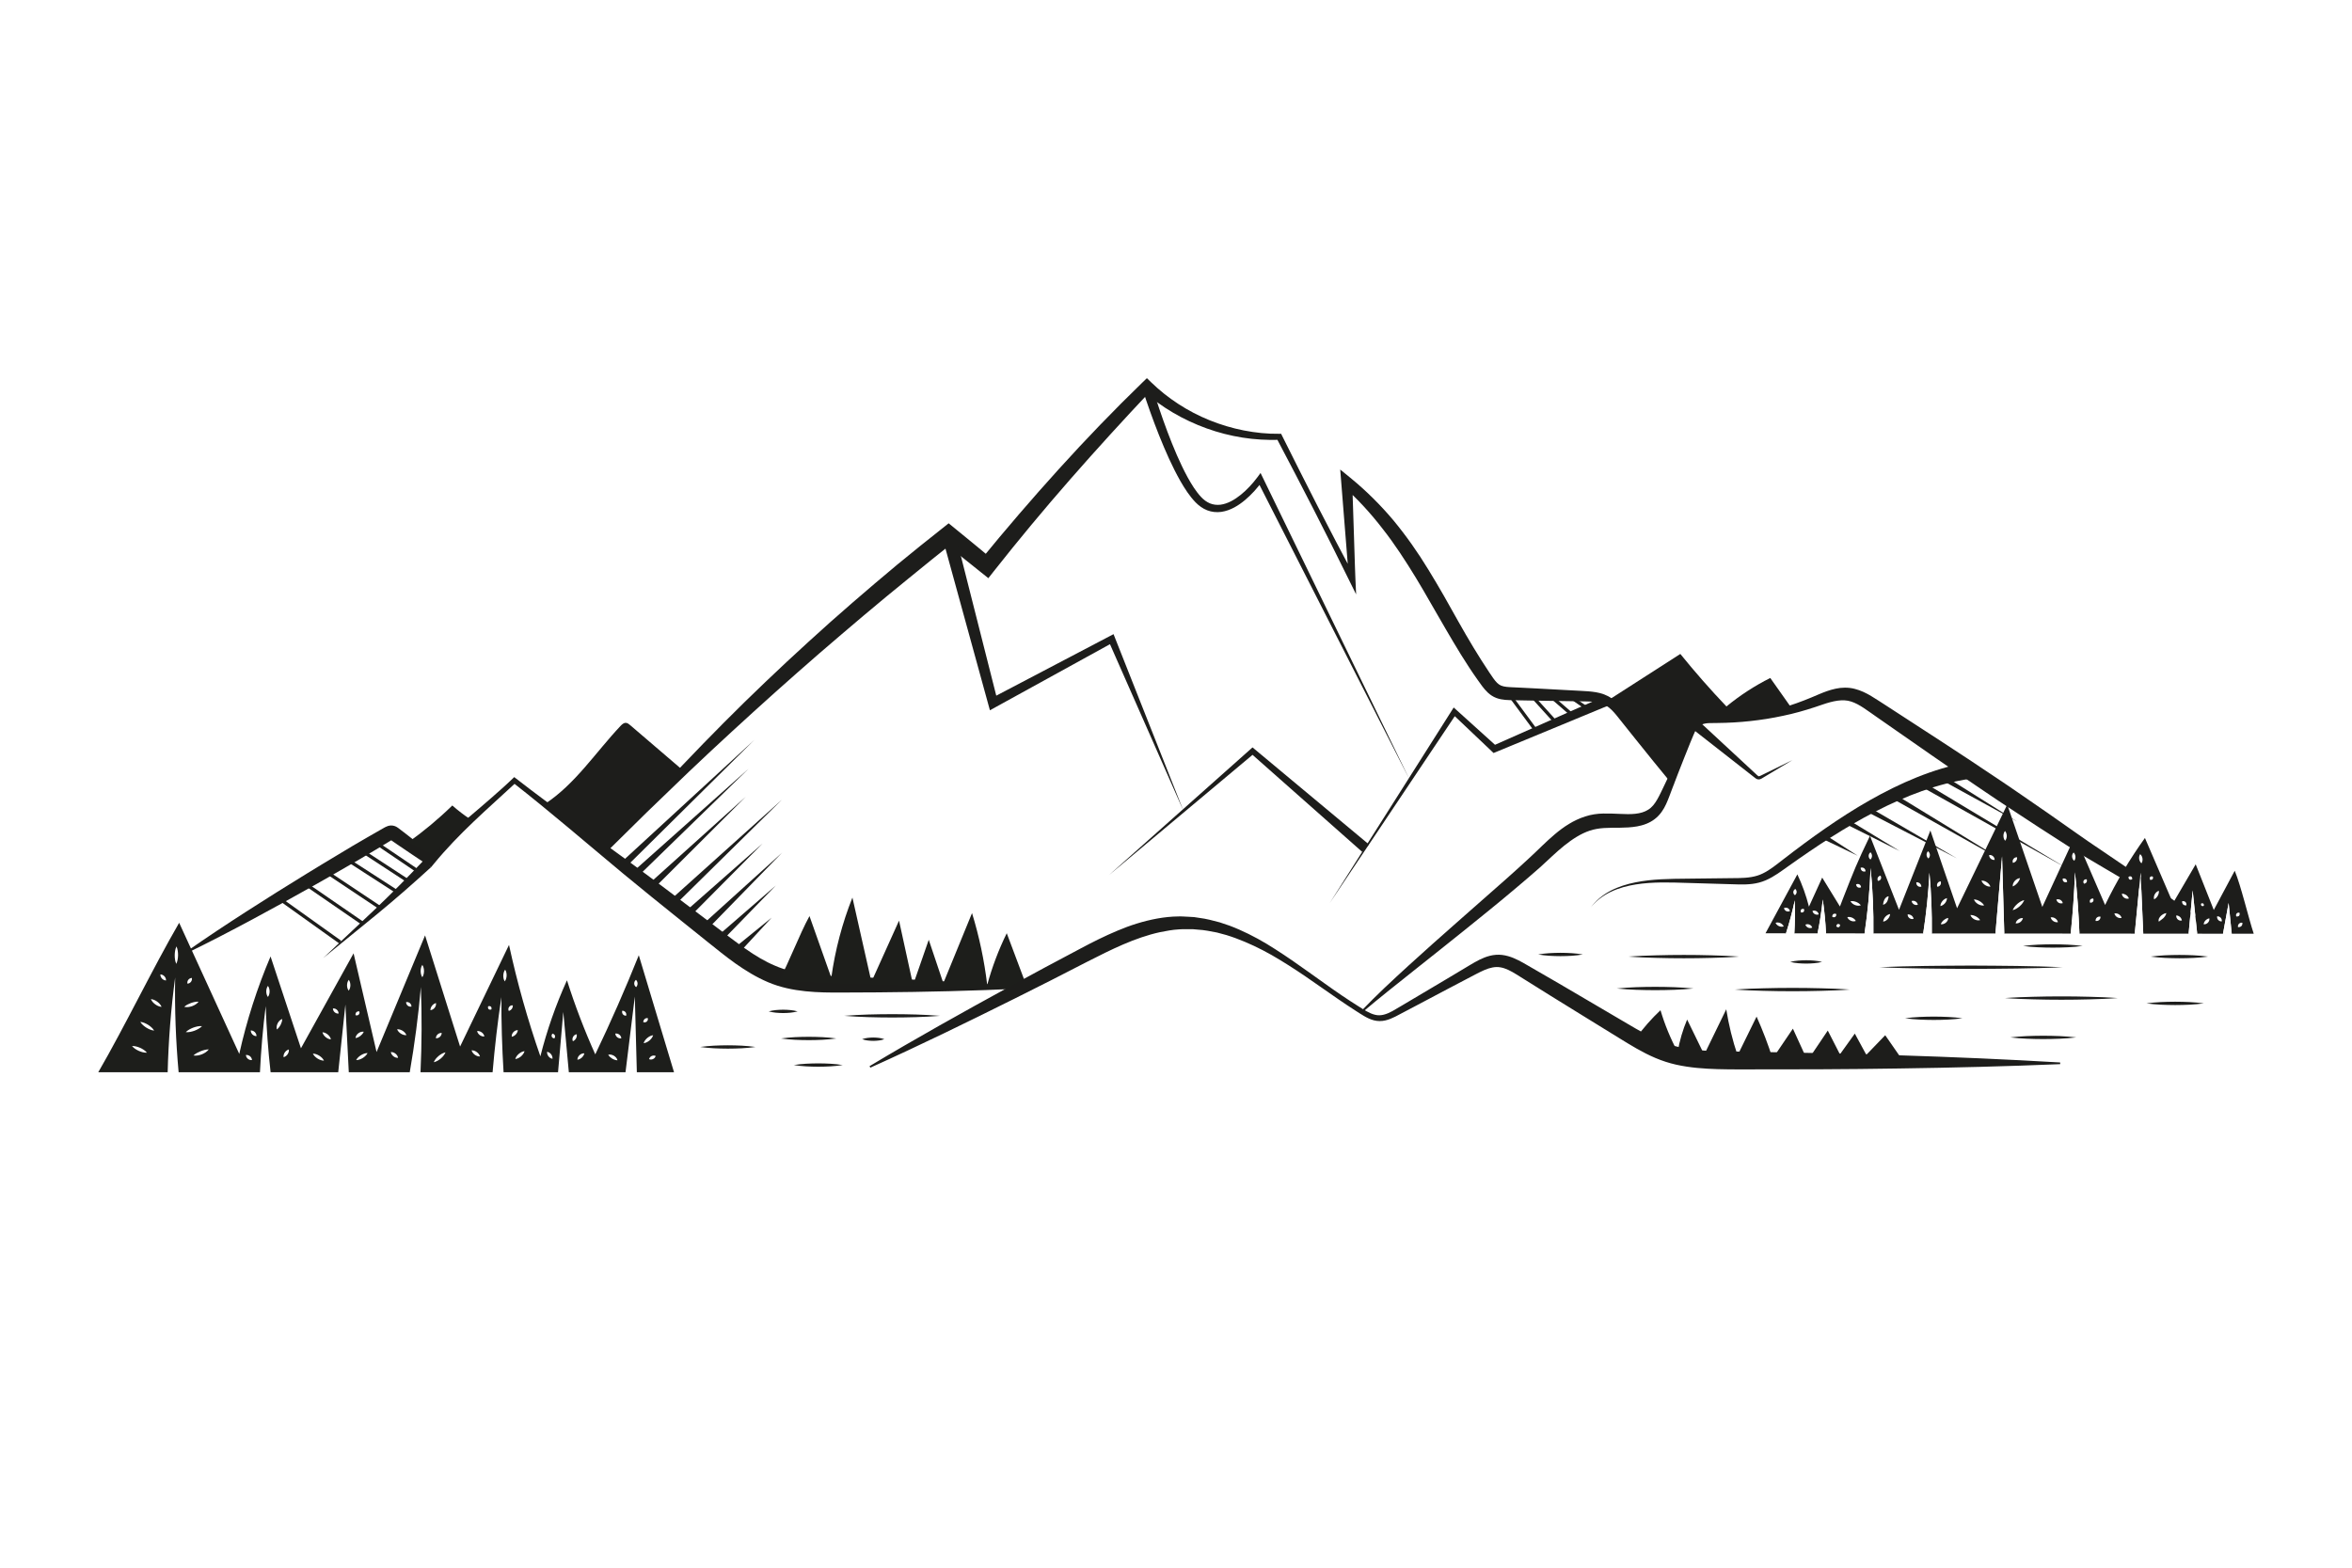 <?xml version="1.0" encoding="utf-8"?>
<!-- Generator: Adobe Illustrator 27.5.0, SVG Export Plug-In . SVG Version: 6.00 Build 0)  -->
<svg version="1.1" xmlns="http://www.w3.org/2000/svg" xmlns:xlink="http://www.w3.org/1999/xlink" x="0px" y="0px"
	 viewBox="0 0 750 500" style="enable-background:new 0 0 750 500;" xml:space="preserve">
<g id="BACKGROUND">
	<rect style="fill:#FFFFFF;" width="750" height="500"/>
</g>
<g id="OBJECTS">
	<g>
		<g>
			<path style="fill:#1D1D1B;" d="M59.74,303.305c6.184-4.337,12.479-8.492,18.816-12.577c6.338-4.084,12.728-8.082,19.151-12.024
				c3.198-1.995,6.447-3.901,9.668-5.857l4.842-2.914l4.882-2.846c1.623-0.955,3.255-1.896,4.904-2.807
				c0.46-0.226,0.623-0.431,1.686-0.83c0.263-0.083,0.582-0.155,0.95-0.169c0.366-0.016,0.78,0.043,1.098,0.145
				c0.656,0.21,1.023,0.497,1.273,0.672l2.263,1.728c2.967,2.322,5.938,4.639,8.879,6.997l-2.338,0.246
				c4.386-4.483,9.108-8.518,13.807-12.524c2.336-2.019,4.719-3.976,7.016-6.023c2.311-2.032,4.623-4.058,6.833-6.188l0.505-0.487
				l0.562,0.437c12.021,9.353,24.516,18.096,36.819,27.088c6.151,4.496,12.214,9.105,18.295,13.69l9.108,6.896
				c3.039,2.312,6.038,4.613,9.06,6.719c3.02,2.113,6.124,3.989,9.376,5.348c3.221,1.387,6.636,2.22,10.25,2.673
				c3.603,0.455,7.334,0.573,11.135,0.737l11.417,0.464c15.221,0.669,30.438,1.565,45.648,2.855l-0.01,0.533
				c-15.246,0.744-30.486,1.095-45.721,1.217l-11.426,0.055c-3.809,0.024-7.706,0.004-11.672-0.415
				c-3.944-0.411-8.042-1.243-11.834-2.855c-3.776-1.595-7.212-3.71-10.419-5.968c-3.212-2.271-6.167-4.724-9.142-7.082
				l-8.908-7.152c-5.93-4.78-11.878-9.536-17.737-14.406c-11.719-9.74-23.245-19.727-35.246-29.105l1.066-0.049l-6.825,6.261
				c-2.298,2.055-4.531,4.177-6.769,6.284c-4.445,4.245-8.724,8.65-12.574,13.338l-0.953,1.161l-1.385-0.914
				c-3.146-2.077-6.263-4.193-9.383-6.305l-2.303-1.597c-0.133-0.096-0.166-0.073,0.037,0.002c0.093,0.033,0.27,0.063,0.401,0.056
				c0.133-0.004,0.22-0.025,0.259-0.036c0.172-0.083-0.439,0.269-0.799,0.5c-1.596,0.999-3.209,1.969-4.831,2.924l-4.853,2.886
				l-4.892,2.817c-3.269,1.866-6.509,3.78-9.801,5.607c-6.557,3.699-13.146,7.344-19.787,10.902
				c-6.643,3.556-13.327,7.044-20.123,10.349L59.74,303.305z"/>
		</g>
		<g>
			<path style="fill:#1D1D1B;" d="M192.571,271.83c2.039-2.36,4.058-4.741,6.12-7.083l6.23-6.989l6.308-6.922l6.428-6.811
				c8.61-9.046,17.403-17.928,26.453-26.547l6.814-6.436l6.896-6.35l6.958-6.284l7.049-6.182l7.115-6.107l7.175-6.037l7.272-5.92
				l7.337-5.839l1.784-1.42l1.77,1.447l6.106,4.991l6.074,5.031l-3.897,0.413c8.115-9.946,16.483-19.682,25.094-29.194
				c8.61-9.513,17.512-18.759,26.722-27.684l1.341-1.299l1.277,1.244c5.347,5.209,11.767,9.38,18.763,12.202
				c3.497,1.412,7.134,2.498,10.847,3.229c3.712,0.722,7.503,1.128,11.297,1.072l0.612-0.009l0.267,0.533l5.707,11.398l5.776,11.362
				l5.869,11.315l5.964,11.266l-1.956,0.53c-0.17-2.581-0.401-5.158-0.6-7.738l-0.619-7.737l-1.233-15.473l-0.323-4.052l3.209,2.62
				c5,4.083,9.61,8.663,13.775,13.607c4.114,4.985,7.828,10.279,11.156,15.751c1.677,2.729,3.292,5.483,4.882,8.239l4.663,8.288
				c3.099,5.506,6.31,10.898,9.776,16.092c0.881,1.302,1.732,2.64,2.562,3.439c0.429,0.413,0.82,0.691,1.285,0.883
				c0.476,0.199,1.07,0.328,1.746,0.404c0.673,0.077,1.438,0.104,2.241,0.144l2.375,0.112l4.75,0.241l9.498,0.512l4.749,0.256
				c1.568,0.084,3.21,0.159,4.918,0.451c1.691,0.29,3.499,0.883,5.003,1.979c1.485,1.078,2.594,2.424,3.564,3.734
				c1.884,2.615,3.653,5.203,5.485,7.806c3.639,5.195,7.23,10.427,10.788,15.683l-0.427,0.319c-4.036-4.898-8.04-9.821-11.995-14.78
				l-5.924-7.412c-0.971-1.186-1.984-2.251-3.116-2.981c-1.113-0.72-2.412-1.09-3.847-1.267c-1.431-0.178-2.967-0.157-4.565-0.189
				l-4.755-0.073l-9.511-0.147l-4.755-0.089l-2.377-0.052c-0.781-0.02-1.602-0.023-2.507-0.101c-0.898-0.08-1.88-0.235-2.883-0.616
				c-1.018-0.379-1.955-1.02-2.676-1.693c-0.734-0.679-1.314-1.398-1.828-2.079c-0.512-0.682-0.955-1.32-1.426-1.982
				c-3.736-5.247-7.008-10.767-10.215-16.259l-4.76-8.234c-1.564-2.744-3.142-5.468-4.771-8.149
				c-3.279-5.346-6.655-10.599-10.507-15.484c-3.785-4.933-8.003-9.527-12.644-13.685l2.886-1.431l0.504,15.514l0.25,7.757
				c0.091,2.585,0.149,5.173,0.269,7.756l0.228,4.937l-2.185-4.407l-5.662-11.421l-5.757-11.372l-5.85-11.325l-5.919-11.289
				l0.878,0.524c-3.919,0.111-7.857-0.096-11.742-0.716c-3.884-0.611-7.715-1.596-11.427-2.932
				c-7.419-2.672-14.395-6.719-20.341-12.033l2.618-0.055c-8.756,9.281-17.351,18.702-25.747,28.294
				c-8.397,9.591-16.545,19.396-24.435,29.401l-1.708,2.166l-2.189-1.753l-6.156-4.93l-6.124-4.97l3.554,0.027l-7.282,5.819
				l-7.233,5.88l-7.214,5.904l-7.157,5.975l-7.105,6.038l-7.076,6.073l-7.017,6.143l-6.977,6.192
				c-9.255,8.308-18.438,16.709-27.46,25.29l-13.453,12.964l-13.313,13.131L192.571,271.83z"/>
		</g>
		<g>
			<polygon style="fill:#1D1D1B;" points="304.55,170.008 318.173,223.794 315.906,222.809 353.947,202.854 355.082,202.259 
				355.541,203.419 377.426,258.722 353.435,204.299 355.028,204.864 317.397,225.582 315.662,226.537 315.129,224.598 
				300.425,171.098 			"/>
		</g>
		<g>
			<path style="fill:#1D1D1B;" d="M367.249,122.767c1.501,5.041,3.201,10.083,5.055,15.026c1.878,4.935,3.9,9.833,6.393,14.419
				c1.257,2.271,2.631,4.508,4.31,6.31c0.842,0.886,1.753,1.576,2.812,2.02c1.046,0.432,2.183,0.563,3.332,0.435
				c2.314-0.289,4.563-1.594,6.529-3.188c1.969-1.599,3.775-3.547,5.279-5.579l1.004-1.357l0.719,1.479l46.871,96.457
				l-48.666-95.564l1.723,0.123c-1.621,2.276-3.432,4.296-5.558,6.102c-2.115,1.763-4.598,3.359-7.603,3.811
				c-1.489,0.203-3.083,0.054-4.511-0.51c-1.42-0.552-2.682-1.492-3.688-2.518c-1.995-2.07-3.455-4.396-4.822-6.748
				c-2.684-4.729-4.825-9.666-6.827-14.643c-1.979-4.993-3.781-10.018-5.415-15.155L367.249,122.767z"/>
		</g>
		<g>
			<polygon style="fill:#1D1D1B;" points="513.024,224.963 476.951,239.884 476.268,240.167 475.752,239.677 463.129,227.695 
				464.496,227.526 424.013,288.045 462.986,226.542 463.552,225.648 464.354,226.372 477.27,238.038 476.072,237.831 
				511.764,222.022 			"/>
		</g>
		<g>
			<path style="fill:#1D1D1B;" d="M628.369,248.37c-10.509,1.509-20.706,5.48-30.337,10.463
				c-9.654,5.005-18.814,11.052-27.755,17.415c-2.224,1.563-4.484,3.329-7.213,4.508c-1.356,0.592-2.84,0.976-4.282,1.151
				c-1.449,0.183-2.878,0.201-4.274,0.178l-16.525-0.486c-5.5-0.175-10.993-0.366-16.402,0.493
				c-2.693,0.433-5.356,1.137-7.832,2.301c-2.467,1.167-4.719,2.839-6.456,4.981c1.647-2.211,3.85-3.997,6.305-5.285
				c2.463-1.285,5.145-2.113,7.862-2.665c5.453-1.098,11.043-1.131,16.535-1.182l16.506-0.192c2.712-0.055,5.32-0.327,7.585-1.457
				c2.307-1.102,4.376-2.833,6.575-4.522c8.735-6.753,17.751-13.244,27.451-18.773c9.682-5.498,20.122-10.104,31.395-12.192
				L628.369,248.37z"/>
		</g>
		<g>
			<path style="fill:#1D1D1B;" d="M137.465,276.567c-5.538,5.068-11.193,10.026-16.984,14.792l-17.416,14.198l16.354-15.395
				c5.42-5.151,10.666-10.456,15.803-15.878L137.465,276.567z"/>
		</g>
		
			<line style="fill:none;stroke:#1D1D1B;stroke-width:1.067;stroke-miterlimit:10;" x1="133.24" y1="277.838" x2="120.403" y2="269.154"/>
		
			<line style="fill:none;stroke:#1D1D1B;stroke-width:1.067;stroke-miterlimit:10;" x1="130.219" y1="281.047" x2="116.061" y2="271.797"/>
		
			<line style="fill:none;stroke:#1D1D1B;stroke-width:1.067;stroke-miterlimit:10;" x1="126.632" y1="284.445" x2="111.719" y2="274.817"/>
		
			<line style="fill:none;stroke:#1D1D1B;stroke-width:1.067;stroke-miterlimit:10;" x1="120.969" y1="289.353" x2="104.545" y2="278.404"/>
		
			<line style="fill:none;stroke:#1D1D1B;stroke-width:1.067;stroke-miterlimit:10;" x1="115.872" y1="294.639" x2="98.315" y2="282.557"/>
		
			<line style="fill:none;stroke:#1D1D1B;stroke-width:1.067;stroke-miterlimit:10;" x1="108.509" y1="300.492" x2="90.009" y2="287.277"/>
		
			<line style="fill:none;stroke:#1D1D1B;stroke-width:1.067;stroke-miterlimit:10;" x1="500.666" y1="222.184" x2="506.355" y2="226.141"/>
		
			<line style="fill:none;stroke:#1D1D1B;stroke-width:1.067;stroke-miterlimit:10;" x1="495.347" y1="222.802" x2="501.037" y2="227.749"/>
		
			<line style="fill:none;stroke:#1D1D1B;stroke-width:1.067;stroke-miterlimit:10;" x1="488.792" y1="222.307" x2="495.965" y2="230.223"/>
		
			<line style="fill:none;stroke:#1D1D1B;stroke-width:1.067;stroke-miterlimit:10;" x1="481.494" y1="221.813" x2="489.534" y2="232.697"/>
		<g>
			<g>
				<polygon style="fill:#1D1D1B;" points="619.92,247.413 643.179,262.003 619.109,248.792 				"/>
			</g>
			<g>
				<polygon style="fill:#1D1D1B;" points="612.966,249.231 658.734,276.731 612.163,250.615 				"/>
			</g>
			<g>
				<polygon style="fill:#1D1D1B;" points="604.033,253.204 640.862,275.738 603.224,254.584 				"/>
			</g>
			<g>
				<polygon style="fill:#1D1D1B;" points="596.071,257.496 623.983,273.752 595.3,258.898 				"/>
			</g>
			<g>
				<polygon style="fill:#1D1D1B;" points="589.122,261.303 605.78,271.435 588.348,262.703 				"/>
			</g>
			<g>
				<polygon style="fill:#1D1D1B;" points="581.513,265.938 592.376,272.925 580.733,267.335 				"/>
			</g>
		</g>
		<g>
			<g>
				<polygon style="fill:#1D1D1B;" points="198.148,274.977 240.505,236.02 199.621,276.52 				"/>
			</g>
			<g>
				<polygon style="fill:#1D1D1B;" points="202.305,277.621 238.704,245.183 203.759,279.183 				"/>
			</g>
			<g>
				<polygon style="fill:#1D1D1B;" points="207.203,281.641 237.812,254.1 208.671,283.189 				"/>
			</g>
			<g>
				<polygon style="fill:#1D1D1B;" points="214.786,286.097 249.405,254.992 216.248,287.651 				"/>
			</g>
			<g>
				<polygon style="fill:#1D1D1B;" points="219.244,290.111 243.163,269.038 220.708,291.663 				"/>
			</g>
			<g>
				<polygon style="fill:#1D1D1B;" points="224.364,294.578 249.405,271.936 225.844,296.114 				"/>
			</g>
			<g>
				<polygon style="fill:#1D1D1B;" points="228.386,298.907 247.399,282.415 229.85,300.458 				"/>
			</g>
			<g>
				<polygon style="fill:#1D1D1B;" points="234.406,302.149 246.061,292.671 235.867,303.704 				"/>
			</g>
		</g>
		<g>
			<path style="fill:#1D1D1B;" d="M541.887,230.151l14.04,13.016l3.51,3.254l0.876,0.813c0.301,0.273,0.433,0.372,0.618,0.344
				c0.219-0.02,0.605-0.242,0.961-0.41l1.074-0.527l8.594-4.215l-8.213,4.918l-1.027,0.615c-0.352,0.189-0.632,0.444-1.197,0.6
				c-0.276,0.074-0.646,0.035-0.903-0.089c-0.264-0.117-0.455-0.27-0.62-0.397l-0.944-0.738l-3.769-2.95l-15.078-11.798
				L541.887,230.151z"/>
		</g>
		<path style="fill:#1D1D1B;" d="M217.567,245.515c-5.537-4.744-11.074-9.488-16.611-14.231c-0.406-0.347-0.854-0.713-1.387-0.736
			c-0.679-0.029-1.239,0.497-1.705,0.991c-7.961,8.437-14.433,18.552-24.144,24.898c6.36,4.798,12.313,11.317,19.048,15.573
			L217.567,245.515z"/>
		<path style="fill:#1D1E1B;" d="M150.013,261.333c-2.024-1.345-3.956-2.827-5.781-4.431c-4.381,4.272-9.092,8.207-14.076,11.757
			c2.658,1.094,5.202,2.461,7.582,4.074"/>
		<g>
			<path style="fill:#1D1D1B;" d="M434.082,322.445c4.821-5.053,9.946-9.79,15.084-14.493c5.152-4.69,10.351-9.322,15.576-13.916
				l15.64-13.785c2.598-2.3,5.156-4.63,7.681-6.976c2.496-2.297,4.936-4.845,7.729-7.189c2.766-2.341,5.958-4.502,9.717-5.69
				c1.858-0.61,3.89-0.907,5.745-0.928c1.869-0.047,3.648,0.057,5.356,0.118c3.396,0.176,6.618,0.163,8.95-1.334
				c2.357-1.404,3.633-4.696,5.181-7.837c1.486-3.148,3.011-6.278,4.446-9.448l2.174-4.745l1.05-2.388
				c0.352-0.796,0.722-1.656,1.315-2.462c0.578-0.817,1.483-1.489,2.417-1.829c0.941-0.352,1.89-0.475,2.799-0.536
				c1.826-0.083,3.489-0.05,5.227-0.155c3.443-0.157,6.867-0.61,10.253-1.209c3.381-0.639,6.719-1.478,9.985-2.523
				c3.289-1.052,6.402-2.293,9.624-3.695c1.634-0.685,3.363-1.355,5.267-1.764c1.884-0.423,4.037-0.487,6.057,0.025
				c2.005,0.496,3.774,1.38,5.349,2.325c1.588,0.958,2.995,1.903,4.47,2.841c11.662,7.583,23.365,15.099,34.895,22.876
				c5.801,3.834,11.476,7.858,17.217,11.784c5.715,3.965,11.34,8.07,17.136,11.909c11.529,7.777,22.951,15.725,34.198,23.969
				l-0.286,0.45c-12.256-6.657-24.337-13.609-36.311-20.733l-4.494-2.666c-1.493-0.896-2.936-1.868-4.407-2.798l-8.779-5.65
				c-5.804-3.84-11.674-7.582-17.418-11.515c-11.56-7.756-22.946-15.773-34.375-23.723c-2.902-1.979-5.584-4.173-8.291-5.012
				c-2.643-0.872-5.781-0.16-9.004,0.938c-3.254,1.139-6.707,2.219-10.12,3.043c-3.439,0.81-6.903,1.482-10.393,1.935
				c-3.487,0.472-6.993,0.763-10.502,0.877c-1.737,0.085-3.555,0.034-5.205,0.09c-1.663,0.052-3.158,0.511-3.968,1.726
				c-0.433,0.605-0.756,1.357-1.089,2.156l-1.007,2.407l-1.939,4.846c-1.308,3.224-2.525,6.487-3.782,9.733
				c-0.632,1.626-1.176,3.245-1.96,4.959c-0.768,1.679-1.915,3.479-3.609,4.761c-1.666,1.306-3.691,2.006-5.595,2.346
				c-1.919,0.343-3.769,0.407-5.539,0.435c-1.77,0.011-3.471-0.011-5.078,0.1c-1.618,0.116-3.057,0.349-4.508,0.826
				c-2.888,0.956-5.591,2.735-8.179,4.799c-2.584,2.078-5.027,4.502-7.67,6.893c-2.634,2.322-5.287,4.601-7.962,6.84
				c-5.331,4.504-10.75,8.876-16.172,13.241c-5.419,4.368-10.879,8.68-16.321,13.01c-5.438,4.335-10.897,8.641-16.206,13.129
				L434.082,322.445z"/>
		</g>
		<path style="fill:#1D1D1B;" d="M512.226,223.724c7.864-5.051,15.727-10.102,23.591-15.153c4.673,5.779,9.581,11.368,14.709,16.748
			c4.3-3.537,8.997-6.59,13.975-9.084c2.323,3.288,4.646,6.576,6.969,9.865c-9.15,2.135-18.155,2.769-27.296,3.734
			c-1.201,0.127-2.078,0.513-3.049,1.23c-0.773,0.57-1.29,1.054-1.748,1.898c-2.729,5.031-4.241,10.012-7.173,15.094
			L512.226,223.724z"/>
		<path style="fill:#1D1E1B;" d="M248.309,312.994c3.321-6.068,6.495-14.751,9.817-20.819c2.32,6.55,4.64,13.1,6.959,19.65
			c1.207-8.747,3.472-17.348,6.732-25.554c2.02,8.959,4.04,17.919,6.061,26.878c2.936-6.507,5.871-13.015,8.807-19.522
			c1.491,6.832,2.982,13.664,4.473,20.496c1.667-4.795,3.334-9.589,5.002-14.384c1.549,4.609,3.099,9.219,4.648,13.828
			c3.051-7.449,6.101-14.897,9.151-22.346c2.295,7.474,3.919,15.154,4.844,22.917c1.546-5.68,3.634-11.211,6.229-16.495
			c2.176,5.851,4.581,12.136,6.757,17.987L248.309,312.994z"/>
		<g>
			<path style="fill:#1D1E1B;" d="M55.852,311.766c-0.176,10.111,0.202,20.198,1.106,30.207h25.934
				c0.345-7.072,0.952-14.111,1.839-21.092c0.241,7.07,0.769,14.106,1.556,21.092h21.567l2.283-21.597l1.084,21.597h19.44
				c1.558-8.98,2.755-18.047,3.543-27.175c0.351,9.031,0.304,18.1-0.111,27.175h22.985c0.68-8.032,1.606-16.025,2.804-23.959
				c-0.034,8.01,0.209,16.001,0.695,23.959h17.369l1.673-19.23l1.771,19.23h18.073l2.968-24.128l0.643,24.128h11.855
				c-3.744-12.436-7.489-24.872-11.233-37.308c-4.273,10.687-8.903,21.232-13.879,31.611c-3.462-7.691-6.478-15.584-9.026-23.624
				c-3.544,7.809-6.385,15.937-8.479,24.253c-4.05-11.627-7.392-23.5-10.002-35.531c-5.2,10.803-10.401,21.607-15.601,32.41
				c-3.722-11.816-7.444-23.633-11.166-35.449c-5.155,12.4-10.311,24.8-15.466,37.199c-2.443-10.493-4.886-20.985-7.329-31.478
				c-5.595,10.094-11.189,20.188-16.784,30.282c-3.231-9.764-6.462-19.528-9.693-29.292c-4.268,10.03-7.613,20.452-9.978,31.093
				c-6.388-13.943-12.777-27.886-19.165-41.828c-8.597,14.848-17.195,32.815-25.792,47.663h22.128
				C53.723,331.841,54.517,321.752,55.852,311.766z"/>
			<g>
				<g>
					<path style="fill:#FFFFFF;" d="M42.091,333.619c0.967-0.029,1.8,0.24,2.603,0.579c0.789,0.37,1.545,0.811,2.168,1.552
						c-0.968,0.031-1.801-0.238-2.603-0.579C43.471,334.8,42.715,334.359,42.091,333.619z"/>
				</g>
				<g>
					<path style="fill:#FFFFFF;" d="M44.724,325.914c0.963,0.108,1.754,0.492,2.503,0.941c0.732,0.477,1.421,1.021,1.936,1.844
						c-0.965-0.106-1.755-0.49-2.503-0.941C45.93,327.279,45.24,326.735,44.724,325.914z"/>
				</g>
				<g>
					<path style="fill:#FFFFFF;" d="M48.108,318.659c0.817,0.072,1.443,0.408,2.024,0.806c0.561,0.425,1.076,0.914,1.399,1.67
						c-0.818-0.07-1.444-0.406-2.024-0.806C48.947,319.901,48.432,319.412,48.108,318.659z"/>
				</g>
				<g>
					<path style="fill:#FFFFFF;" d="M51.132,310.773c0.61,0.036,0.981,0.294,1.297,0.605c0.291,0.334,0.525,0.722,0.519,1.334
						c-0.611-0.034-0.983-0.293-1.297-0.605C51.361,311.771,51.128,311.384,51.132,310.773z"/>
				</g>
				<g>
					<path style="fill:#FFFFFF;" d="M56.278,301.844c0.409,0.953,0.494,1.874,0.501,2.798c-0.026,0.924-0.132,1.842-0.565,2.786
						c-0.412-0.917-0.496-1.86-0.501-2.798C55.742,303.693,55.847,302.752,56.278,301.844z"/>
				</g>
				<g>
					<path style="fill:#FFFFFF;" d="M61.183,311.901c0.096,0.563-0.065,0.926-0.287,1.241c-0.249,0.295-0.56,0.543-1.13,0.589
						c-0.098-0.564,0.063-0.927,0.287-1.241C60.304,312.196,60.614,311.949,61.183,311.901z"/>
				</g>
				<g>
					<path style="fill:#FFFFFF;" d="M58.735,321.118c0.686-0.608,1.412-0.929,2.16-1.216c0.759-0.256,1.524-0.468,2.441-0.432
						c-0.56,0.73-1.305,1.141-2.082,1.435C60.467,321.169,59.631,321.325,58.735,321.118z"/>
				</g>
				<g>
					<path style="fill:#FFFFFF;" d="M59.227,329.209c0.705-0.71,1.551-1.125,2.421-1.466c0.881-0.31,1.794-0.548,2.792-0.467
						c-0.74,0.725-1.565,1.132-2.421,1.466C61.151,329.045,60.26,329.274,59.227,329.209z"/>
				</g>
				<g>
					<path style="fill:#FFFFFF;" d="M61.673,336.632c0.726-0.651,1.504-1.019,2.303-1.354c0.812-0.305,1.63-0.569,2.606-0.589
						c-0.596,0.776-1.387,1.236-2.214,1.58C63.53,336.582,62.639,336.787,61.673,336.632z"/>
				</g>
				<g>
					<path style="fill:#FFFFFF;" d="M78.411,336.488c0.592-0.056,0.976,0.139,1.311,0.393c0.314,0.28,0.577,0.621,0.631,1.214
						c-0.593,0.058-0.977-0.137-1.311-0.393C78.731,337.42,78.467,337.08,78.411,336.488z"/>
				</g>
				<g>
					<path style="fill:#FFFFFF;" d="M79.953,328.648c0.602,0.003,0.975,0.238,1.294,0.528c0.296,0.314,0.536,0.683,0.546,1.287
						c-0.604-0.001-0.977-0.236-1.294-0.528C80.205,329.619,79.964,329.25,79.953,328.648z"/>
				</g>
				<g>
					<path style="fill:#FFFFFF;" d="M85.437,314.433c0.421,0.592,0.515,1.184,0.533,1.777c-0.016,0.592-0.11,1.184-0.533,1.776
						c-0.423-0.592-0.517-1.184-0.533-1.776C84.922,315.618,85.017,315.026,85.437,314.433z"/>
				</g>
				<g>
					<path style="fill:#FFFFFF;" d="M89.994,324.983c-0.015,0.756-0.238,1.312-0.499,1.862c-0.29,0.535-0.61,1.041-1.216,1.496
						c-0.193-0.736-0.017-1.393,0.266-1.981C88.858,325.787,89.287,325.26,89.994,324.983z"/>
				</g>
				<g>
					<path style="fill:#FFFFFF;" d="M92.114,334.72c0.065,0.648-0.139,1.112-0.406,1.532c-0.295,0.401-0.654,0.758-1.285,0.928
						c-0.067-0.65,0.137-1.113,0.406-1.532C91.126,335.249,91.486,334.892,92.114,334.72z"/>
				</g>
				<g>
					<path style="fill:#FFFFFF;" d="M99.76,336.04c0.816,0.018,1.458,0.312,2.059,0.671c0.583,0.387,1.124,0.841,1.489,1.572
						c-0.817-0.016-1.459-0.31-2.058-0.671C100.668,337.223,100.127,336.77,99.76,336.04z"/>
				</g>
				<g>
					<path style="fill:#FFFFFF;" d="M102.817,329.229c0.722,0.055,1.234,0.361,1.698,0.725c0.442,0.39,0.834,0.84,1.015,1.543
						c-0.723-0.053-1.236-0.359-1.698-0.725C103.391,330.38,102.999,329.93,102.817,329.229z"/>
				</g>
				<g>
					<path style="fill:#FFFFFF;" d="M106.155,321.631c0.584-0.041,0.951,0.16,1.266,0.419c0.293,0.284,0.533,0.626,0.555,1.213
						c-0.586,0.043-0.952-0.159-1.266-0.419C106.418,322.559,106.178,322.216,106.155,321.631z"/>
				</g>
				<g>
					<path style="fill:#FFFFFF;" d="M111.213,312.505c0.416,0.562,0.505,1.149,0.518,1.732c-0.021,0.582-0.12,1.168-0.548,1.723
						c-0.418-0.596-0.508-1.162-0.518-1.732C110.688,313.659,110.788,313.094,111.213,312.505z"/>
				</g>
				<g>
					<path style="fill:#FFFFFF;" d="M114.559,322.546c0.186,0.477,0.046,0.803-0.162,1.042c-0.231,0.217-0.553,0.367-1.037,0.193
						c-0.015-0.51,0.101-0.738,0.272-0.935C113.825,322.67,114.05,322.547,114.559,322.546z"/>
				</g>
				<g>
					<path style="fill:#FFFFFF;" d="M115.998,329.061c-0.283,0.636-0.661,0.997-1.074,1.335c-0.433,0.312-0.88,0.582-1.57,0.687
						c0.084-0.696,0.47-1.169,0.922-1.534C114.748,329.21,115.305,328.961,115.998,329.061z"/>
				</g>
				<g>
					<path style="fill:#FFFFFF;" d="M117.217,335.863c-0.387,0.732-0.945,1.187-1.543,1.577c-0.616,0.361-1.273,0.655-2.103,0.67
						c0.386-0.734,0.944-1.19,1.543-1.577C115.732,336.173,116.389,335.879,117.217,335.863z"/>
				</g>
				<g>
					<path style="fill:#FFFFFF;" d="M124.622,335.548c0.649-0.022,1.094,0.211,1.492,0.504c0.377,0.319,0.705,0.701,0.829,1.339
						c-0.65,0.024-1.096-0.209-1.492-0.504C125.075,336.566,124.747,336.185,124.622,335.548z"/>
				</g>
				<g>
					<path style="fill:#FFFFFF;" d="M126.627,328.279c0.72-0.043,1.267,0.19,1.773,0.488c0.488,0.326,0.933,0.719,1.204,1.389
						c-0.722,0.045-1.268-0.188-1.773-0.488C127.344,329.341,126.898,328.948,126.627,328.279z"/>
				</g>
				<g>
					<path style="fill:#FFFFFF;" d="M129.488,319.618c0.555-0.088,0.903,0.077,1.202,0.3c0.278,0.249,0.505,0.559,0.523,1.122
						c-0.557,0.089-0.904-0.075-1.202-0.3C129.736,320.489,129.508,320.18,129.488,319.618z"/>
				</g>
				<g>
					<path style="fill:#FFFFFF;" d="M134.672,307.733c0.421,0.66,0.515,1.32,0.533,1.979c-0.016,0.66-0.11,1.32-0.533,1.98
						c-0.423-0.66-0.517-1.32-0.533-1.98C134.156,309.053,134.251,308.393,134.672,307.733z"/>
				</g>
				<g>
					<path style="fill:#FFFFFF;" d="M139.029,319.91c0.093,0.634-0.126,1.106-0.42,1.508c-0.319,0.381-0.727,0.705-1.367,0.762
						c0.026-0.64,0.252-1.045,0.529-1.422C138.074,320.402,138.415,320.087,139.029,319.91z"/>
				</g>
				<g>
					<path style="fill:#FFFFFF;" d="M140.852,329.444c-0.027,0.594-0.274,0.946-0.573,1.242c-0.321,0.271-0.695,0.484-1.29,0.454
						c0.026-0.595,0.273-0.948,0.573-1.242C139.884,329.629,140.258,329.416,140.852,329.444z"/>
				</g>
				<g>
					<path style="fill:#FFFFFF;" d="M142.068,335.633c-0.354,0.848-0.918,1.446-1.532,1.985c-0.635,0.514-1.321,0.967-2.218,1.169
						c0.353-0.849,0.917-1.447,1.532-1.985C140.486,336.29,141.172,335.836,142.068,335.633z"/>
				</g>
				<g>
					<path style="fill:#FFFFFF;" d="M150.37,334.993c0.682-0.023,1.195,0.233,1.658,0.549c0.444,0.343,0.844,0.752,1.03,1.411
						c-0.71,0.005-1.206-0.239-1.658-0.549C150.968,336.066,150.584,335.669,150.37,334.993z"/>
				</g>
				<g>
					<path style="fill:#FFFFFF;" d="M152.137,328.841c0.639-0.051,1.084,0.161,1.484,0.434c0.38,0.3,0.713,0.664,0.85,1.292
						c-0.641,0.052-1.086-0.159-1.484-0.434C152.609,329.83,152.277,329.467,152.137,328.841z"/>
				</g>
				<g>
					<path style="fill:#FFFFFF;" d="M155.656,320.96c0.464-0.138,0.702-0.041,0.887,0.112c0.162,0.177,0.269,0.41,0.149,0.881
						c-0.465,0.14-0.703,0.043-0.887-0.112C155.645,321.663,155.538,321.43,155.656,320.96z"/>
				</g>
				<g>
					<path style="fill:#FFFFFF;" d="M161.079,309.257c0.401,0.639,0.476,1.268,0.474,1.894c-0.035,0.625-0.149,1.248-0.592,1.861
						c-0.403-0.639-0.478-1.268-0.474-1.894C160.525,310.492,160.639,309.869,161.079,309.257z"/>
				</g>
				<g>
					<path style="fill:#FFFFFF;" d="M163.531,320.662c-0.011,0.558-0.143,0.843-0.324,1.12c-0.206,0.259-0.437,0.472-0.966,0.654
						c-0.255-0.504-0.125-0.943,0.103-1.281C162.598,320.834,162.974,320.576,163.531,320.662z"/>
				</g>
				<g>
					<path style="fill:#FFFFFF;" d="M165.131,328.55c-0.087,0.631-0.342,1.011-0.643,1.363c-0.325,0.33-0.682,0.615-1.306,0.752
						c-0.057-0.639,0.196-1.097,0.522-1.474C164.055,328.836,164.491,328.546,165.131,328.55z"/>
				</g>
				<g>
					<path style="fill:#FFFFFF;" d="M167.271,335.261c-0.238,0.753-0.66,1.236-1.136,1.664c-0.497,0.402-1.043,0.74-1.826,0.851
						c0.204-0.727,0.646-1.228,1.136-1.664C165.956,335.702,166.521,335.346,167.271,335.261z"/>
				</g>
				<g>
					<path style="fill:#FFFFFF;" d="M174.452,335.457c0.62,0.116,0.982,0.431,1.283,0.793c0.275,0.382,0.487,0.813,0.439,1.443
						c-0.622-0.115-0.984-0.43-1.283-0.793C174.618,336.516,174.406,336.086,174.452,335.457z"/>
				</g>
				<g>
					<path style="fill:#FFFFFF;" d="M176.175,329.665c0.479,0.149,0.647,0.344,0.761,0.573c0.084,0.242,0.102,0.498-0.132,0.943
						c-0.504-0.032-0.726-0.27-0.852-0.535C175.854,330.368,175.843,330.044,176.175,329.665z"/>
				</g>
				<g>
					<path style="fill:#FFFFFF;" d="M183.911,329.867c0.076,0.592-0.053,0.965-0.232,1.325c-0.207,0.345-0.454,0.652-0.997,0.902
						c-0.249-0.548-0.14-1.017,0.064-1.417C182.978,330.292,183.316,329.95,183.911,329.867z"/>
				</g>
				<g>
					<path style="fill:#FFFFFF;" d="M186.343,335.955c-0.163,0.634-0.466,1.004-0.811,1.345c-0.367,0.317-0.76,0.589-1.407,0.698
						c0.004-0.66,0.311-1.116,0.685-1.482C185.206,336.175,185.686,335.907,186.343,335.955z"/>
				</g>
				<g>
					<path style="fill:#FFFFFF;" d="M193.942,336.393c0.699-0.162,1.297,0.034,1.822,0.329c0.508,0.323,0.962,0.759,1.145,1.455
						c-0.714-0.036-1.21-0.267-1.694-0.541C194.746,337.334,194.309,337.005,193.942,336.393z"/>
				</g>
				<g>
					<path style="fill:#FFFFFF;" d="M196.197,329.651c0.582-0.079,0.963,0.098,1.296,0.336c0.313,0.264,0.578,0.591,0.64,1.176
						c-0.583,0.081-0.964-0.096-1.296-0.336C196.525,330.561,196.26,330.234,196.197,329.651z"/>
				</g>
				<g>
					<path style="fill:#FFFFFF;" d="M198.415,322.357c0.54,0.008,0.822,0.217,1.044,0.473c0.196,0.276,0.329,0.601,0.203,1.128
						c-0.541-0.007-0.824-0.216-1.044-0.473C198.425,323.207,198.291,322.882,198.415,322.357z"/>
				</g>
				<g>
					<path style="fill:#FFFFFF;" d="M202.797,312.505c0.394,0.416,0.481,0.783,0.507,1.159c-0.007,0.377-0.077,0.746-0.454,1.18
						c-0.464-0.342-0.587-0.752-0.611-1.156C202.247,313.283,202.351,312.868,202.797,312.505z"/>
				</g>
				<g>
					<path style="fill:#FFFFFF;" d="M206.553,324.694c0.143,0.515-0.047,0.866-0.303,1.116c-0.277,0.226-0.649,0.374-1.144,0.168
						c0.07-0.527,0.228-0.761,0.437-0.965C205.772,324.831,206.023,324.701,206.553,324.694z"/>
				</g>
				<g>
					<path style="fill:#FFFFFF;" d="M208.275,330.176c-0.252,0.76-0.687,1.249-1.175,1.682c-0.51,0.407-1.067,0.751-1.86,0.865
						c0.218-0.734,0.673-1.24,1.175-1.682C206.938,330.625,207.515,330.265,208.275,330.176z"/>
				</g>
				<g>
					<path style="fill:#FFFFFF;" d="M209.087,336.776c-0.145,0.536-0.475,0.801-0.833,0.993c-0.372,0.162-0.786,0.255-1.296,0.033
						c0.199-0.564,0.496-0.814,0.833-0.993C208.142,336.659,208.522,336.582,209.087,336.776z"/>
				</g>
			</g>
		</g>
		<g>
			<g>
				<path style="fill:#1D1D1B;" d="M711.648,297.794l7.017,0.006c-1.644-4.921-4.065-15.303-6.062-20.084
					c-2.226,4.172-4.453,8.343-6.679,12.515c-1.922-4.857-3.844-9.713-5.767-14.57c-2.413,4.128-4.826,8.256-7.239,12.384
					c-2.983-6.929-5.966-13.858-8.948-20.786c-4.831,6.722-9.087,13.882-12.702,21.369c-3.184-7.347-6.368-14.693-9.553-22.04
					c-3.489,7.557-6.978,15.113-10.467,22.67c-3.727-10.888-7.455-21.776-11.182-32.664c-5.333,11.03-10.666,22.06-15.999,33.09
					c-2.837-8.27-5.674-16.54-8.511-24.81c-3.335,8.432-6.67,16.864-10.005,25.296c-3.087-7.865-6.174-15.73-9.261-23.595
					c-4.244,8.837-5.052,10.96-8.639,20.1l-0.937,2.436c-1.885-3.069-3.771-6.138-5.656-9.206c-1.408,3.088-2.815,6.176-4.223,9.264
					c-0.898-3.547-2.138-7.002-3.696-10.298c-2.502,4.567-7.657,14.224-10.16,18.791l6.53,0.006
					c1.103-3.432,2.049-6.935,2.808-10.504c0.125,3.481,0.074,6.989-0.139,10.506l7.401,0.007c0.724-3.545,1.286-7.145,1.657-10.789
					c0.526,3.555,0.869,7.159,1.045,10.792l12.28,0.011c1.025-6.883,1.686-13.846,1.928-20.854
					c0.694,6.902,0.978,13.869,0.895,20.857l15.88,0.014c0.985-6.391,1.664-12.852,1.986-19.358
					c0.589,6.411,0.832,12.876,0.764,19.36l20.29,0.018l2.107-24.611l0.711,24.614l21.181,0.019
					c0.669-6.48,1.132-12.995,1.36-19.537c0.699,6.478,1.166,12.998,1.426,19.54l17.63,0.016l1.873-19.418l0.846,19.421
					l14.461,0.013l1.289-13.789l1.449,13.791l8.229,0.007l1.794-9.805L711.648,297.794z"/>
				<path style="fill:#FFFFFF;" d="M572.318,287.163c-0.76,3.569-1.705,7.072-2.808,10.504l2.669,0.002
					C572.393,294.152,572.443,290.645,572.318,287.163z"/>
				<path style="fill:#FFFFFF;" d="M579.58,297.676l2.702,0.002c-0.177-3.632-0.52-7.236-1.045-10.792
					C580.866,290.531,580.304,294.131,579.58,297.676z"/>
				<path style="fill:#FFFFFF;" d="M596.491,276.835c-0.242,7.008-0.903,13.971-1.928,20.854l2.823,0.003
					C597.469,290.704,597.184,283.737,596.491,276.835z"/>
				<path style="fill:#FFFFFF;" d="M615.252,278.349c-0.323,6.506-1.001,12.966-1.986,19.358l2.75,0.002
					C616.085,291.225,615.842,284.759,615.252,278.349z"/>
				<polygon style="fill:#FFFFFF;" points="636.306,297.727 639.125,297.729 638.413,273.115 				"/>
				<path style="fill:#FFFFFF;" d="M660.306,297.748l2.786,0.003c-0.26-6.542-0.727-13.061-1.426-19.54
					C661.438,284.753,660.975,291.268,660.306,297.748z"/>
				<polygon style="fill:#FFFFFF;" points="680.721,297.766 683.44,297.769 682.594,278.348 				"/>
				<polygon style="fill:#FFFFFF;" points="697.902,297.781 700.639,297.784 699.19,283.993 				"/>
				<polygon style="fill:#FFFFFF;" points="710.662,287.987 708.868,297.791 711.648,297.794 				"/>
			</g>
			<g>
				<g>
					<path style="fill:#FFFFFF;" d="M589.064,292.514c0.637-0.131,1.104-0.006,1.554,0.175c0.436,0.211,0.842,0.473,1.171,1.036
						c-0.61,0.235-1.131,0.131-1.604-0.062C589.725,293.439,589.299,293.122,589.064,292.514z"/>
				</g>
				<g>
					<path style="fill:#FFFFFF;" d="M590.076,287.431c0.718-0.11,1.275,0.035,1.821,0.231c0.534,0.227,1.04,0.501,1.489,1.073
						c-0.69,0.238-1.309,0.127-1.88-0.082C590.947,288.414,590.419,288.074,590.076,287.431z"/>
				</g>
				<g>
					<path style="fill:#FFFFFF;" d="M591.86,282.065c0.478-0.208,0.792-0.135,1.067,0.005c0.258,0.169,0.477,0.405,0.53,0.926
						c-0.479,0.21-0.793,0.137-1.067-0.005C592.133,282.82,591.915,282.584,591.86,282.065z"/>
				</g>
				<g>
					<path style="fill:#FFFFFF;" d="M593.313,276.76c0.482-0.163,0.816-0.034,1.097,0.153c0.261,0.214,0.48,0.497,0.46,1.008
						c-0.539,0.124-0.839,0.02-1.097-0.153C593.535,277.569,593.35,277.311,593.313,276.76z"/>
				</g>
				<g>
					<path style="fill:#FFFFFF;" d="M596.465,271.819c0.379,0.428,0.455,0.793,0.469,1.167c-0.018,0.374-0.099,0.738-0.487,1.16
						c-0.455-0.352-0.567-0.765-0.579-1.168C595.889,272.575,596.006,272.164,596.465,271.819z"/>
				</g>
				<g>
					<path style="fill:#FFFFFF;" d="M599.638,279.265c0.295,0.436,0.248,0.797,0.116,1.104c-0.161,0.292-0.419,0.55-0.947,0.579
						c-0.181-0.493-0.126-0.781-0.009-1.051C598.944,279.641,599.139,279.422,599.638,279.265z"/>
				</g>
				<g>
					<path style="fill:#FFFFFF;" d="M602.262,285.871c-0.119,0.66-0.193,1.065-0.436,1.568c-0.13,0.235-0.28,0.484-0.51,0.691
						c-0.22,0.208-0.512,0.391-0.865,0.404c0.104-0.664,0.178-1.073,0.424-1.577c0.132-0.236,0.284-0.485,0.516-0.692
						C601.614,286.058,601.909,285.878,602.262,285.871z"/>
				</g>
				<g>
					<path style="fill:#FFFFFF;" d="M602.721,291.52c-0.055,0.683-0.359,1.156-0.719,1.576c-0.385,0.397-0.829,0.743-1.506,0.857
						c0.065-0.697,0.362-1.163,0.719-1.576C601.597,291.986,602.034,291.648,602.721,291.52z"/>
				</g>
				<g>
					<path style="fill:#FFFFFF;" d="M608.296,291.634c0.578-0.02,0.911,0.139,1.223,0.347c0.294,0.234,0.544,0.504,0.697,1.063
						c-0.552,0.188-0.979,0.033-1.328-0.204C608.559,292.576,608.284,292.215,608.296,291.634z"/>
				</g>
				<g>
					<path style="fill:#FFFFFF;" d="M609.565,287.367c0.55-0.159,0.93-0.039,1.271,0.147c0.324,0.214,0.607,0.496,0.719,1.059
						c-0.551,0.161-0.932,0.041-1.271-0.147C609.961,288.209,609.678,287.927,609.565,287.367z"/>
				</g>
				<g>
					<path style="fill:#FFFFFF;" d="M611.082,281.398c0.549-0.02,0.843,0.136,1.108,0.343c0.243,0.232,0.438,0.502,0.492,1.05
						c-0.532,0.151-0.901-0.012-1.192-0.246C611.22,282.287,611.008,281.945,611.082,281.398z"/>
				</g>
				<g>
					<path style="fill:#FFFFFF;" d="M614.809,271.485c0.442,0.396,0.558,0.76,0.597,1.135c0.006,0.377-0.07,0.751-0.467,1.194
						c-0.441-0.333-0.559-0.735-0.597-1.135C614.338,272.278,614.41,271.865,614.809,271.485z"/>
				</g>
				<g>
					<path style="fill:#FFFFFF;" d="M618.836,281.085c0.178,0.512,0.079,0.853-0.085,1.153c-0.193,0.283-0.453,0.524-0.992,0.593
						c-0.18-0.513-0.081-0.854,0.085-1.153C618.039,281.397,618.299,281.155,618.836,281.085z"/>
				</g>
				<g>
					<path style="fill:#FFFFFF;" d="M620.859,286.447c-0.043,0.711-0.312,1.184-0.643,1.612c-0.357,0.407-0.772,0.758-1.464,0.932
						c0.01-0.674,0.298-1.171,0.643-1.612C619.766,286.959,620.2,286.584,620.859,286.447z"/>
				</g>
				<g>
					<path style="fill:#FFFFFF;" d="M621.259,292.767c-0.018,0.673-0.358,1.146-0.767,1.511c-0.43,0.341-0.956,0.592-1.622,0.49
						c0.236-0.627,0.567-0.978,0.938-1.308C620.198,293.156,620.602,292.891,621.259,292.767z"/>
				</g>
				<g>
					<path style="fill:#FFFFFF;" d="M628.313,291.837c0.721-0.016,1.243,0.188,1.755,0.436c0.496,0.277,0.961,0.591,1.358,1.194
						c-0.701,0.186-1.309,0.018-1.852-0.25C629.045,292.921,628.56,292.517,628.313,291.837z"/>
				</g>
				<g>
					<path style="fill:#FFFFFF;" d="M629.438,286.857c0.758,0.028,1.317,0.28,1.858,0.579c0.524,0.328,1.015,0.696,1.403,1.349
						c-0.754,0.111-1.381-0.115-1.946-0.431C630.206,288.01,629.706,287.569,629.438,286.857z"/>
				</g>
				<g>
					<path style="fill:#FFFFFF;" d="M631.837,280.864c0.712-0.03,1.242,0.211,1.73,0.516c0.469,0.333,0.894,0.731,1.137,1.402
						c-0.713,0.032-1.244-0.21-1.73-0.516C632.506,281.932,632.081,281.534,631.837,280.864z"/>
				</g>
				<g>
					<path style="fill:#FFFFFF;" d="M634.287,272.696c0.572-0.055,0.929,0.134,1.234,0.381c0.283,0.272,0.514,0.602,0.528,1.179
						c-0.574,0.057-0.93-0.132-1.234-0.381C634.533,273.601,634.302,273.271,634.287,272.696z"/>
				</g>
				<g>
					<path style="fill:#FFFFFF;" d="M639.358,265.034c0.429,0.535,0.531,1.042,0.557,1.555c-0.008,0.513-0.095,1.023-0.509,1.572
						c-0.43-0.494-0.533-1.026-0.557-1.555C638.859,266.076,638.946,265.541,639.358,265.034z"/>
				</g>
				<g>
					<path style="fill:#FFFFFF;" d="M643.214,273.417c0.028,0.561-0.117,0.872-0.313,1.162c-0.221,0.271-0.478,0.497-1.026,0.628
						c-0.199-0.531-0.055-0.938,0.172-1.267C642.3,273.631,642.65,273.378,643.214,273.417z"/>
				</g>
				<g>
					<path style="fill:#FFFFFF;" d="M644.146,280.07c-0.183,0.701-0.509,1.152-0.871,1.589c-0.386,0.416-0.792,0.795-1.466,1.064
						c-0.037-0.728,0.27-1.297,0.666-1.769C642.896,280.504,643.42,280.127,644.146,280.07z"/>
				</g>
				<g>
					<path style="fill:#FFFFFF;" d="M645.489,287.068c-0.339,0.854-0.892,1.461-1.496,2.012c-0.626,0.525-1.303,0.99-2.196,1.208
						c0.337-0.855,0.891-1.463,1.496-2.012C643.92,287.753,644.597,287.288,645.489,287.068z"/>
				</g>
				<g>
					<path style="fill:#FFFFFF;" d="M645.069,292.829c-0.165,0.636-0.482,0.982-0.849,1.268c-0.387,0.26-0.816,0.451-1.472,0.403
						c0.117-0.605,0.463-0.971,0.849-1.268C644.003,292.961,644.46,292.75,645.069,292.829z"/>
				</g>
				<g>
					<path style="fill:#FFFFFF;" d="M653.911,292.584c0.619-0.095,1.059,0.082,1.456,0.323c0.379,0.269,0.714,0.604,0.869,1.212
						c-0.62,0.097-1.06-0.08-1.456-0.322C654.402,293.525,654.066,293.19,653.911,292.584z"/>
				</g>
				<g>
					<path style="fill:#FFFFFF;" d="M655.725,286.898c0.534-0.181,0.931-0.067,1.286,0.113c0.339,0.209,0.642,0.489,0.763,1.042
						c-0.563,0.168-0.942,0.063-1.286-0.113C656.16,287.735,655.874,287.464,655.725,286.898z"/>
				</g>
				<g>
					<path style="fill:#FFFFFF;" d="M657.77,280.205c0.506-0.078,0.755,0.015,0.979,0.163c0.205,0.174,0.362,0.388,0.423,0.898
						c-0.46,0.237-0.802,0.133-1.066-0.048C657.861,281.011,657.669,280.71,657.77,280.205z"/>
				</g>
				<g>
					<path style="fill:#FFFFFF;" d="M661.235,271.884c0.413,0.451,0.521,0.866,0.572,1.294c0.018,0.431-0.026,0.857-0.368,1.366
						c-0.492-0.369-0.645-0.827-0.695-1.284C660.726,272.8,660.807,272.324,661.235,271.884z"/>
				</g>
				<g>
					<path style="fill:#FFFFFF;" d="M665.428,280.466c0.098,0.492,0.044,0.716-0.07,0.928c-0.139,0.195-0.318,0.34-0.806,0.464
						c-0.313-0.401-0.251-0.759-0.096-1.032C664.637,280.569,664.933,280.359,665.428,280.466z"/>
				</g>
				<g>
					<path style="fill:#FFFFFF;" d="M667.49,286.585c0.165,0.476,0.071,0.753-0.083,0.984c-0.181,0.21-0.425,0.373-0.929,0.335
						c-0.167-0.477-0.073-0.755,0.083-0.984C666.744,286.711,666.988,286.549,667.49,286.585z"/>
				</g>
				<g>
					<path style="fill:#FFFFFF;" d="M669.808,292.36c0.01,0.545-0.192,0.841-0.444,1.08c-0.273,0.213-0.598,0.366-1.136,0.269
						c-0.011-0.547,0.191-0.843,0.444-1.08C668.946,292.418,669.271,292.265,669.808,292.36z"/>
				</g>
				<g>
					<path style="fill:#FFFFFF;" d="M674.22,291.348c0.589-0.129,1.034,0.035,1.435,0.262c0.383,0.256,0.728,0.581,0.873,1.168
						c-0.624,0.11-1.048-0.041-1.435-0.262C674.724,292.267,674.4,291.954,674.22,291.348z"/>
				</g>
				<g>
					<path style="fill:#FFFFFF;" d="M676.614,285.04c0.619,0.005,0.999,0.186,1.365,0.413c0.348,0.254,0.657,0.54,0.89,1.115
						c-0.594,0.191-1.081,0.026-1.488-0.232C676.993,286.052,676.659,285.661,676.614,285.04z"/>
				</g>
				<g>
					<path style="fill:#FFFFFF;" d="M678.743,279.646c0.428-0.22,0.675-0.169,0.879-0.054c0.186,0.143,0.328,0.351,0.287,0.833
						c-0.429,0.222-0.676,0.171-0.879,0.054C678.846,280.334,678.704,280.125,678.743,279.646z"/>
				</g>
				<g>
					<path style="fill:#FFFFFF;" d="M682.453,272.416c0.486,0.428,0.649,0.902,0.736,1.387c0.054,0.49,0.03,0.99-0.319,1.537
						c-0.488-0.428-0.651-0.901-0.736-1.387C682.082,273.464,682.106,272.963,682.453,272.416z"/>
				</g>
				<g>
					<path style="fill:#FFFFFF;" d="M686.527,279.624c0.043,0.474,0.017,0.636-0.078,0.781c-0.117,0.128-0.268,0.19-0.741,0.258
						c-0.327-0.357-0.258-0.693-0.096-0.918C685.794,279.536,686.105,279.391,686.527,279.624z"/>
				</g>
				<g>
					<path style="fill:#FFFFFF;" d="M688.423,284.111c0.053,0.668-0.129,1.14-0.363,1.592c-0.263,0.436-0.573,0.836-1.174,1.136
						c-0.168-0.652-0.005-1.184,0.245-1.659C687.41,284.722,687.78,284.306,688.423,284.111z"/>
				</g>
				<g>
					<path style="fill:#FFFFFF;" d="M690.808,291.221c-0.169,0.726-0.561,1.214-0.999,1.641c-0.227,0.197-0.44,0.373-0.668,0.53
						c-0.223,0.167-0.447,0.314-0.724,0.573c-0.166-0.35-0.089-0.76,0.064-1.079c0.148-0.332,0.38-0.586,0.604-0.807
						C689.554,291.673,690.07,291.329,690.808,291.221z"/>
				</g>
				<g>
					<path style="fill:#FFFFFF;" d="M693.974,291.961c0.577,0.059,0.887,0.251,1.176,0.491c0.267,0.262,0.489,0.552,0.602,1.122
						c-0.568,0.144-0.99-0.055-1.319-0.333C694.127,292.939,693.888,292.539,693.974,291.961z"/>
				</g>
				<g>
					<path style="fill:#FFFFFF;" d="M695.82,287.452c0.509-0.135,0.833,0.024,1.081,0.245c0.225,0.244,0.388,0.567,0.255,1.079
						c-0.525,0.021-0.784-0.124-1.006-0.321C695.952,288.234,695.805,287.976,695.82,287.452z"/>
				</g>
				<g>
					<path style="fill:#FFFFFF;" d="M702.622,288.192c0.211,0.397,0.177,0.577,0.086,0.707c-0.116,0.108-0.291,0.163-0.712,0.001
						c-0.213-0.398-0.179-0.579-0.087-0.707C702.027,288.087,702.202,288.032,702.622,288.192z"/>
				</g>
				<g>
					<path style="fill:#FFFFFF;" d="M704.517,292.889c0.094,0.604-0.143,1.044-0.455,1.391c-0.335,0.325-0.767,0.576-1.376,0.501
						c0.099-0.601,0.331-0.933,0.61-1.242C703.596,293.252,703.921,293.009,704.517,292.889z"/>
				</g>
				<g>
					<path style="fill:#FFFFFF;" d="M714.119,291.111c0.128,0.495,0.045,0.739-0.103,0.939c-0.173,0.178-0.402,0.297-0.912,0.245
						c-0.172-0.447-0.063-0.722,0.103-0.939C713.397,291.16,713.652,291.011,714.119,291.111z"/>
				</g>
				<g>
					<path style="fill:#FFFFFF;" d="M715.048,294.302c0.05,0.542-0.11,0.834-0.327,1.074c-0.241,0.216-0.534,0.373-1.077,0.316
						c-0.075-0.521,0.1-0.827,0.327-1.074C714.222,294.395,714.53,294.224,715.048,294.302z"/>
				</g>
				<g>
					<path style="fill:#FFFFFF;" d="M706.987,292.247c0.56-0.012,0.878,0.196,1.141,0.456c0.238,0.283,0.418,0.618,0.356,1.176
						c-0.561,0.014-0.88-0.194-1.141-0.456C707.106,293.139,706.927,292.803,706.987,292.247z"/>
				</g>
				<g>
					<path style="fill:#FFFFFF;" d="M575.693,294.914c0.53-0.232,0.933-0.163,1.306-0.024c0.36,0.17,0.688,0.413,0.888,0.957
						c-0.531,0.234-0.934,0.165-1.306,0.024C576.223,295.699,575.894,295.457,575.693,294.914z"/>
				</g>
				<g>
					<path style="fill:#FFFFFF;" d="M577.947,290.532c0.548-0.181,0.922-0.085,1.262,0.079c0.324,0.194,0.607,0.456,0.753,1.016
						c-0.526,0.195-0.914,0.092-1.262-0.079C578.369,291.348,578.071,291.078,577.947,290.532z"/>
				</g>
				<g>
					<path style="fill:#FFFFFF;" d="M585.556,291.522c0.034,0.494-0.123,0.724-0.325,0.891c-0.221,0.141-0.489,0.217-0.948,0.027
						c-0.035-0.496,0.121-0.726,0.325-0.892C584.83,291.41,585.098,291.334,585.556,291.522z"/>
				</g>
				<g>
					<path style="fill:#FFFFFF;" d="M586.751,294.914c0.02,0.475-0.162,0.674-0.371,0.786c-0.223,0.082-0.493,0.081-0.831-0.256
						c0.081-0.469,0.222-0.624,0.401-0.719C586.141,294.659,586.351,294.659,586.751,294.914z"/>
				</g>
				<g>
					<path style="fill:#FFFFFF;" d="M566.181,294.318c0.606-0.192,1.079-0.086,1.522,0.091c0.429,0.207,0.826,0.486,1.09,1.066
						c-0.607,0.194-1.08,0.088-1.522-0.091C566.843,295.174,566.446,294.895,566.181,294.318z"/>
				</g>
				<g>
					<path style="fill:#FFFFFF;" d="M568.855,289.631c0.506-0.219,0.868-0.145,1.196-0.003c0.313,0.172,0.591,0.415,0.724,0.952
						c-0.508,0.221-0.869,0.148-1.196,0.003C569.267,290.409,568.989,290.166,568.855,289.631z"/>
				</g>
				<g>
					<path style="fill:#FFFFFF;" d="M575.231,289.906c0.161,0.449,0.061,0.701-0.093,0.899c-0.179,0.175-0.42,0.301-0.885,0.185
						c-0.138-0.477-0.053-0.713,0.093-0.899C574.518,289.927,574.744,289.819,575.231,289.906z"/>
				</g>
				<g>
					<path style="fill:#FFFFFF;" d="M572.506,283.524c0.351,0.405,0.408,0.713,0.406,1.029c-0.036,0.313-0.132,0.611-0.535,0.967
						c-0.442-0.311-0.536-0.683-0.529-1.036C571.888,284.131,572.029,283.775,572.506,283.524z"/>
				</g>
			</g>
		</g>
		<g>
			<path style="fill:#1D1D1B;" d="M277.281,340.045c14.701-8.831,29.665-17.158,44.683-25.383l11.287-6.123l11.34-6.033
				c3.79-2.025,7.675-3.974,11.726-5.667c4.037-1.718,8.295-3.076,12.705-3.884c2.206-0.394,4.45-0.641,6.706-0.664
				c1.126-0.047,2.249,0.077,3.371,0.11c0.56,0.034,1.122,0.041,1.679,0.098l1.661,0.253c2.227,0.264,4.378,0.864,6.52,1.427
				l3.141,1.061c1.043,0.358,2.036,0.833,3.053,1.244c4.013,1.768,7.83,3.878,11.454,6.231c3.644,2.321,7.17,4.785,10.656,7.282
				c3.504,2.469,6.948,5.008,10.481,7.404c1.777,1.177,3.541,2.378,5.351,3.493c1.801,1.13,3.592,2.351,5.436,2.771
				c1.819,0.458,3.676-0.203,5.483-1.187c1.804-1.022,3.672-2.165,5.505-3.242l11.046-6.553l5.511-3.297
				c1.855-1.083,3.602-2.229,5.678-3.281c1.037-0.512,2.154-0.974,3.378-1.277c1.218-0.302,2.57-0.415,3.873-0.258
				c2.613,0.325,4.795,1.457,6.723,2.522c7.477,4.274,14.824,8.595,22.212,12.941l11.069,6.508c3.69,2.169,7.28,4.288,10.993,5.758
				c3.676,1.463,7.589,2.257,11.677,2.643c4.079,0.403,8.29,0.382,12.576,0.448c17.117,0.28,34.234,0.615,51.349,1.193
				c17.115,0.544,34.229,1.266,51.34,2.283l-0.005,0.533c-17.126,0.717-34.25,1.139-51.372,1.384
				c-17.122,0.279-34.242,0.315-51.362,0.295c-4.27-0.018-8.632-0.044-13.077-0.477c-2.22-0.219-4.457-0.547-6.685-1.044
				c-2.222-0.502-4.446-1.226-6.552-2.117c-4.219-1.782-7.973-4.134-11.61-6.37l-10.929-6.74c-7.28-4.482-14.59-9.006-21.789-13.546
				c-1.746-1.083-3.447-1.985-5.104-2.256c-1.608-0.302-3.356,0.094-5.173,0.879c-1.794,0.78-3.708,1.867-5.605,2.84l-5.687,2.983
				l-11.352,6.008c-1.908,1.002-3.747,2.002-5.712,3.005c-0.991,0.495-2.051,0.959-3.216,1.22c-1.154,0.271-2.45,0.275-3.61-0.038
				c-1.165-0.298-2.199-0.823-3.156-1.38c-0.961-0.561-1.844-1.148-2.754-1.73c-1.823-1.147-3.587-2.371-5.367-3.574l-10.553-7.326
				c-3.531-2.403-7.12-4.705-10.796-6.822c-3.69-2.092-7.512-3.904-11.428-5.353c-0.989-0.33-1.958-0.726-2.958-1.002l-3-0.81
				c-2.026-0.39-4.042-0.82-6.087-0.924l-1.525-0.136c-0.509-0.025-1.019-0.001-1.528-0.005c-1.017,0.027-2.035-0.04-3.046,0.058
				c-2.024,0.111-4.03,0.486-6.025,0.889c-7.995,1.75-15.531,5.534-23.112,9.387l-11.42,5.858l-11.471,5.771
				c-15.327,7.634-30.707,15.165-46.35,22.192L277.281,340.045z"/>
		</g>
		<path style="fill:#1D1D1B;" d="M521.671,331.112c2.313-3.214,4.937-6.203,7.824-8.913c1.365,4.607,3.201,9.074,5.47,13.309
			c0.604-3.544,1.621-7.017,3.025-10.327c1.816,3.727,3.632,7.454,5.448,11.18c2.342-4.817,4.683-9.634,7.025-14.452
			c0.79,4.981,1.999,9.896,3.612,14.674c2.02-4.117,4.039-8.233,6.059-12.35c1.953,4.363,3.662,8.835,5.116,13.388
			c2.155-3.18,4.311-6.359,6.466-9.539c1.554,3.4,3.108,6.8,4.662,10.2c2.154-3.197,4.307-6.394,6.461-9.591
			c1.292,2.525,2.583,5.051,3.875,7.576c1.582-2.204,3.164-4.407,4.746-6.611c1.224,2.255,2.448,4.509,3.672,6.764
			c2.008-2.081,4.016-4.162,6.024-6.243c1.73,2.492,3.459,4.984,5.189,7.476c-26.19,1.51-52.915,2.969-78.245-3.856L521.671,331.112
			z"/>
		<g>
			<polygon style="fill:#1D1D1B;" points="353.628,279.108 398.831,238.887 399.4,238.38 400.005,238.885 436.502,269.311 
				434.417,271.738 398.833,240.249 400.007,240.248 			"/>
		</g>
		<g>
			<g>
				<path style="fill:#1D1D1B;" d="M599.334,308.49c2.43-0.12,4.86-0.172,7.29-0.26l7.291-0.148c4.86-0.088,9.721-0.08,14.581-0.124
					c4.86,0.042,9.721,0.037,14.581,0.122l7.29,0.149c2.43,0.089,4.86,0.14,7.291,0.261c-2.43,0.121-4.86,0.173-7.291,0.261
					l-7.29,0.149c-4.86,0.085-9.721,0.081-14.581,0.122c-4.86-0.045-9.721-0.036-14.581-0.124l-7.291-0.148
					C604.194,308.662,601.764,308.611,599.334,308.49z"/>
			</g>
			<g>
				<path style="fill:#1D1D1B;" d="M685.802,305.099c3.052-0.419,6.104-0.516,9.155-0.533c3.052,0.015,6.104,0.111,9.156,0.533
					c-3.052,0.422-6.104,0.518-9.156,0.533C691.906,305.615,688.854,305.519,685.802,305.099z"/>
			</g>
			<g>
				<path style="fill:#1D1D1B;" d="M645.112,301.708c3.165-0.419,6.33-0.516,9.495-0.533c3.165,0.015,6.33,0.111,9.495,0.533
					c-3.165,0.422-6.33,0.518-9.495,0.533C651.441,302.224,648.276,302.128,645.112,301.708z"/>
			</g>
			<g>
				<path style="fill:#1D1D1B;" d="M519.308,305.099c1.469-0.12,2.939-0.172,4.408-0.26l4.408-0.148
					c2.939-0.098,5.878-0.111,8.816-0.125c2.939,0.012,5.878,0.026,8.816,0.123l4.408,0.149c1.469,0.089,2.939,0.14,4.408,0.261
					c-1.469,0.121-2.939,0.173-4.408,0.262l-4.408,0.149c-2.939,0.097-5.878,0.111-8.816,0.123
					c-2.939-0.014-5.878-0.027-8.816-0.125l-4.408-0.148C522.247,305.271,520.778,305.22,519.308,305.099z"/>
			</g>
			<g>
				<path style="fill:#1D1D1B;" d="M553.218,315.611c1.526-0.12,3.052-0.172,4.578-0.26l4.578-0.148
					c3.052-0.098,6.104-0.111,9.155-0.125c3.052,0.012,6.104,0.026,9.156,0.123l4.578,0.149c1.526,0.089,3.052,0.141,4.578,0.262
					c-1.526,0.121-3.052,0.173-4.578,0.261l-4.578,0.149c-3.052,0.097-6.104,0.111-9.156,0.123
					c-3.052-0.013-6.104-0.027-9.155-0.125l-4.578-0.148C556.269,315.783,554.744,315.731,553.218,315.611z"/>
			</g>
			<g>
				<path style="fill:#1D1D1B;" d="M515.578,315.272c4.069-0.419,8.138-0.516,12.207-0.533c4.069,0.015,8.138,0.111,12.207,0.533
					c-4.069,0.422-8.138,0.518-12.207,0.533C523.717,315.788,519.648,315.692,515.578,315.272z"/>
			</g>
			<g>
				<path style="fill:#1D1D1B;" d="M607.472,324.767c3.052-0.419,6.104-0.516,9.156-0.533c3.052,0.015,6.104,0.111,9.155,0.533
					c-3.052,0.422-6.104,0.518-9.155,0.533C613.576,325.283,610.524,325.186,607.472,324.767z"/>
			</g>
			<g>
				<path style="fill:#1D1D1B;" d="M639.347,318.324c1.498-0.12,2.995-0.172,4.493-0.26l4.493-0.148
					c2.995-0.097,5.991-0.111,8.986-0.125c2.995,0.012,5.991,0.026,8.986,0.123l4.493,0.149c1.498,0.089,2.995,0.141,4.493,0.261
					c-1.498,0.121-2.995,0.173-4.493,0.261l-4.493,0.149c-2.995,0.097-5.991,0.111-8.986,0.123
					c-2.995-0.013-5.991-0.027-8.986-0.125l-4.493-0.148C642.342,318.496,640.845,318.444,639.347,318.324z"/>
			</g>
			<g>
				<path style="fill:#1D1D1B;" d="M684.446,320.02c3.052-0.419,6.104-0.516,9.155-0.533c3.052,0.015,6.104,0.111,9.156,0.533
					c-3.052,0.422-6.104,0.518-9.156,0.533C690.55,320.535,687.498,320.439,684.446,320.02z"/>
			</g>
			<g>
				<path style="fill:#1D1D1B;" d="M641.042,330.87c3.504-0.419,7.008-0.516,10.512-0.533c3.504,0.015,7.008,0.111,10.512,0.533
					c-3.504,0.422-7.008,0.518-10.512,0.533C648.05,331.386,644.546,331.29,641.042,330.87z"/>
			</g>
			<g>
				<path style="fill:#1D1D1B;" d="M570.85,306.795c1.695-0.421,3.391-0.515,5.086-0.533c1.695,0.016,3.391,0.11,5.086,0.533
					c-1.695,0.423-3.391,0.517-5.086,0.533C574.241,307.31,572.546,307.216,570.85,306.795z"/>
			</g>
			<g>
				<path style="fill:#1D1D1B;" d="M490.486,304.421c2.374-0.421,4.747-0.515,7.121-0.533c2.374,0.016,4.747,0.11,7.121,0.533
					c-2.374,0.423-4.747,0.517-7.121,0.533C495.233,304.936,492.859,304.842,490.486,304.421z"/>
			</g>
		</g>
		<g>
			<g>
				<path style="fill:#1D1D1B;" d="M223.282,333.922c2.939-0.419,5.878-0.516,8.816-0.533c2.939,0.015,5.878,0.111,8.816,0.533
					c-2.939,0.422-5.878,0.518-8.816,0.533C229.159,334.438,226.22,334.342,223.282,333.922z"/>
			</g>
			<g>
				<path style="fill:#1D1D1B;" d="M249.052,331.21c2.939-0.419,5.878-0.516,8.816-0.533c2.939,0.015,5.878,0.111,8.816,0.533
					c-2.939,0.422-5.878,0.518-8.816,0.533C254.93,331.725,251.991,331.629,249.052,331.21z"/>
			</g>
			<g>
				<path style="fill:#1D1D1B;" d="M253.122,339.687c2.6-0.419,5.199-0.516,7.799-0.533c2.6,0.015,5.199,0.111,7.799,0.533
					c-2.6,0.422-5.199,0.518-7.799,0.533C258.321,340.203,255.721,340.106,253.122,339.687z"/>
			</g>
			<g>
				<path style="fill:#1D1D1B;" d="M269.237,323.99c5.084-0.419,10.169-0.516,15.253-0.533c5.084,0.015,10.169,0.111,15.253,0.533
					c-5.084,0.422-10.169,0.518-15.253,0.533C279.406,324.506,274.322,324.409,269.237,323.99z"/>
			</g>
			<g>
				<path style="fill:#1D1D1B;" d="M245.116,322.571c1.537-0.421,3.074-0.515,4.611-0.533c1.537,0.016,3.074,0.11,4.611,0.533
					c-1.537,0.423-3.074,0.518-4.611,0.533C248.191,323.086,246.653,322.992,245.116,322.571z"/>
			</g>
			<g>
				<path style="fill:#1D1D1B;" d="M274.913,331.439c1.182-0.421,2.365-0.515,3.547-0.533c1.182,0.016,2.365,0.11,3.547,0.533
					c-1.182,0.423-2.365,0.517-3.547,0.533C277.277,331.954,276.095,331.86,274.913,331.439z"/>
			</g>
		</g>
	</g>
</g>
</svg>
